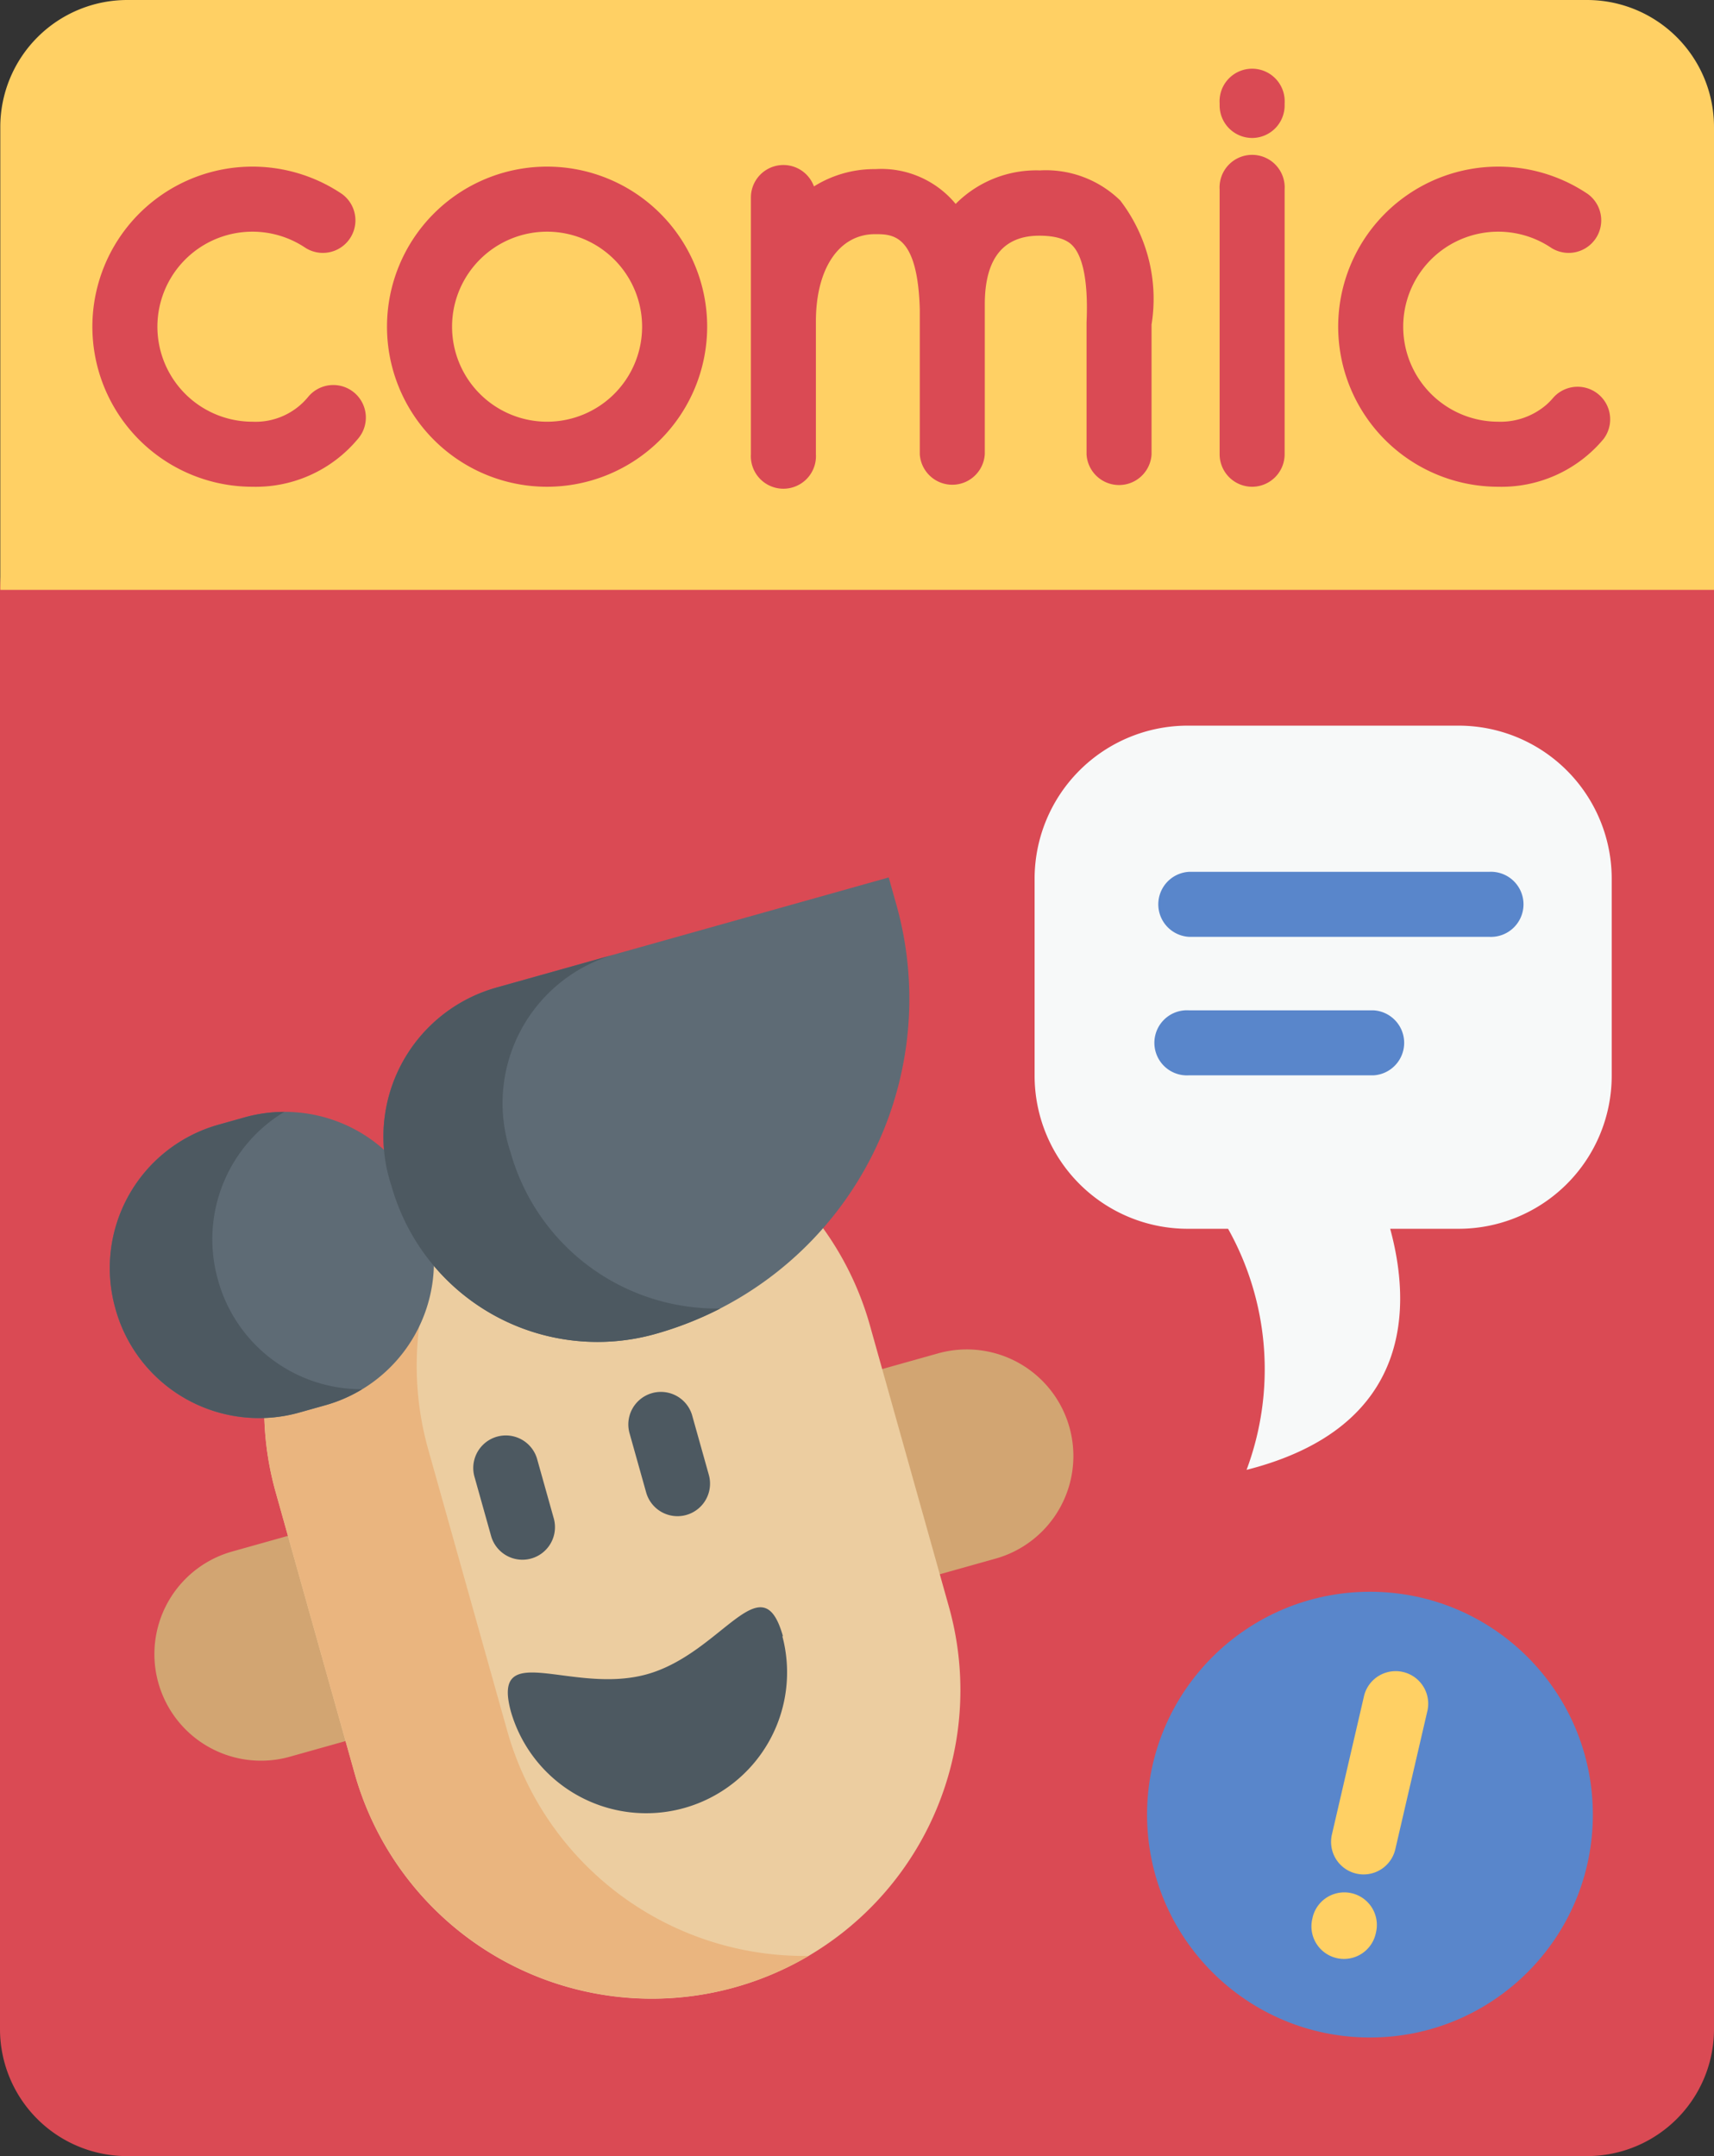<svg xmlns="http://www.w3.org/2000/svg" width="29.005" height="36.489" viewBox="0 0 29.005 36.489">
  <rect x="0" y="0" width="29.005" height="36.489" fill="#333333" stroke="none"/>
  <g id="comics" transform="translate(-52.508)">
    <path id="Path_1529" data-name="Path 1529" d="M81.513,112.08v24.357a2.149,2.149,0,0,1-2.149,2.149H54.658a2.15,2.15,0,0,1-2.15-2.149V112.08a2.15,2.15,0,0,1,2.15-2.149H79.364A2.149,2.149,0,0,1,81.513,112.08Z" transform="translate(0 -102.096)" fill="#da4a54"/>
    <path id="Path_1530" data-name="Path 1530" d="M81.513,2.149V9.983h-29V2.149A2.15,2.15,0,0,1,54.658,0H79.364A2.149,2.149,0,0,1,81.513,2.149Z" fill="#ffd064"/>
    <g id="Group_3323" data-name="Group 3323" transform="translate(54.071 1.197)">
      <g id="Group_3319" data-name="Group 3319" transform="translate(21.082 1.623)">
        <path id="Path_1531" data-name="Path 1531" d="M372.953,44.988a2.709,2.709,0,1,1,1.515-4.955.551.551,0,0,1-.616.913,1.608,1.608,0,1,0-.9,2.941,1.19,1.19,0,0,0,.818-.289,1.174,1.174,0,0,0,.119-.123.551.551,0,0,1,.844.707,2.248,2.248,0,0,1-1.782.806Z" transform="translate(-370.244 -39.57)" fill="#da4a54"/>
      </g>
      <g id="Group_3320" data-name="Group 3320" transform="translate(0 1.623)">
        <path id="Path_1532" data-name="Path 1532" d="M77.145,44.988a2.709,2.709,0,1,1,1.515-4.955.551.551,0,0,1-.616.913,1.608,1.608,0,1,0-.9,2.941,1.15,1.15,0,0,0,.938-.413.551.551,0,1,1,.844.708,2.249,2.249,0,0,1-1.782.806Z" transform="translate(-74.436 -39.57)" fill="#da4a54"/>
      </g>
      <path id="Path_1533" data-name="Path 1533" d="M147.113,44.988a2.709,2.709,0,1,1,2.709-2.709A2.712,2.712,0,0,1,147.113,44.988Zm0-4.317a1.608,1.608,0,1,0,1.608,1.608A1.609,1.609,0,0,0,147.113,40.671Z" transform="translate(-139.418 -37.947)" fill="#da4a54"/>
      <path id="Path_1534" data-name="Path 1534" d="M237.05,39.8a1.8,1.8,0,0,0-1.36-.509,1.922,1.922,0,0,0-1.425.567,1.633,1.633,0,0,0-1.359-.589,1.923,1.923,0,0,0-1.039.293.55.55,0,0,0-1.067.189v4.343a.551.551,0,1,0,1.1,0s0-2.243,0-2.246c0-.9.394-1.478,1-1.478.3,0,.721,0,.758,1.269,0,.093,0,2.454,0,2.454a.551.551,0,0,0,1.1,0s0-2.518,0-2.534l0,0c0-.772.31-1.163.922-1.163.4,0,.524.127.564.169.128.134.273.469.236,1.3,0,.008,0,2.233,0,2.233a.551.551,0,0,0,1.1,0V41.9A2.735,2.735,0,0,0,237.05,39.8Z" transform="translate(-219.656 -37.604)" fill="#da4a54"/>
      <g id="Group_3321" data-name="Group 3321" transform="translate(19.072 1.457)">
        <path id="Path_1535" data-name="Path 1535" d="M342.6,42.824a.551.551,0,0,1-.551-.551V37.791a.551.551,0,1,1,1.1,0v4.483A.551.551,0,0,1,342.6,42.824Z" transform="translate(-342.045 -37.24)" fill="#da4a54"/>
      </g>
      <g id="Group_3322" data-name="Group 3322" transform="translate(19.072)">
        <path id="Path_1536" data-name="Path 1536" d="M342.6,17.931a.551.551,0,0,1-.551-.551v-.037a.551.551,0,1,1,1.1,0v.037A.551.551,0,0,1,342.6,17.931Z" transform="translate(-342.045 -16.793)" fill="#da4a54"/>
      </g>
    </g>
    <g id="Group_3326" data-name="Group 3326" transform="translate(54.364 14.85)">
      <path id="Path_1537" data-name="Path 1537" d="M103.4,324l-11.944,3.353a1.8,1.8,0,1,1-.975-3.473l11.944-3.353A1.8,1.8,0,1,1,103.4,324Z" transform="translate(-88.408 -312.472)" fill="#d2a572"/>
      <path id="Path_1538" data-name="Path 1538" d="M123.189,276.241a5.222,5.222,0,0,1-6.439-3.616l-1.337-4.763a5.222,5.222,0,0,1,10.056-2.823l1.337,4.763A5.222,5.222,0,0,1,123.189,276.241Z" transform="translate(-112.604 -257.459)" fill="#eccda0"/>
      <path id="Path_1539" data-name="Path 1539" d="M124.434,275.722a5.227,5.227,0,0,1-7.683-3.087l-1.337-4.763a5.227,5.227,0,0,1,4.954-6.635,5.225,5.225,0,0,0-2.373,5.911l1.337,4.763A5.225,5.225,0,0,0,124.434,275.722Z" transform="translate(-112.605 -257.47)" fill="#eab57f"/>
      <g id="Group_3324" data-name="Group 3324" transform="translate(6.149 8.693)">
        <path id="Path_1540" data-name="Path 1540" d="M165.661,342.808a.551.551,0,0,1-.53-.4l-.285-1.016a.551.551,0,0,1,1.06-.3l.285,1.016a.551.551,0,0,1-.53.7Z" transform="translate(-164.825 -339.954)" fill="#4d5961"/>
        <path id="Path_1541" data-name="Path 1541" d="M202.477,332.472a.551.551,0,0,1-.53-.4l-.285-1.016a.551.551,0,0,1,1.06-.3l.285,1.016a.551.551,0,0,1-.53.7Z" transform="translate(-199.017 -330.355)" fill="#4d5961"/>
      </g>
      <path id="Path_1542" data-name="Path 1542" d="M80.389,264.252l.442-.124a2.52,2.52,0,0,1,3.107,1.745l.005.019A2.52,2.52,0,0,1,82.2,269l-.442.124a2.52,2.52,0,0,1-3.107-1.745l-.005-.019A2.52,2.52,0,0,1,80.389,264.252Z" transform="translate(-78.55 -260.067)" fill="#5e6b75"/>
      <path id="Path_1543" data-name="Path 1543" d="M82.823,268.745a2.479,2.479,0,0,1-.623.27l-.441.124a2.52,2.52,0,0,1-3.107-1.744l-.005-.019a2.52,2.52,0,0,1,1.745-3.107l.441-.124a2.477,2.477,0,0,1,.672-.093,2.518,2.518,0,0,0-1.123,2.837l.005.019A2.517,2.517,0,0,0,82.823,268.745Z" transform="translate(-78.551 -260.084)" fill="#4d5961"/>
      <path id="Path_1544" data-name="Path 1544" d="M143.683,213.592a3.622,3.622,0,0,0,4.466,2.508,5.891,5.891,0,0,0,4.079-7.264l-.13-.462-6.639,1.864A2.62,2.62,0,0,0,143.683,213.592Z" transform="translate(-138.915 -208.374)" fill="#5e6b75"/>
      <g id="Group_3325" data-name="Group 3325" transform="translate(4.632 1.298)">
        <path id="Path_1545" data-name="Path 1545" d="M149.251,232.584a5.918,5.918,0,0,1-1.1.431,3.621,3.621,0,0,1-4.466-2.508,2.62,2.62,0,0,1,1.777-3.354l2.016-.566a2.62,2.62,0,0,0-1.777,3.354A3.623,3.623,0,0,0,149.251,232.584Z" transform="translate(-143.549 -226.587)" fill="#4d5961"/>
        <path id="Path_1546" data-name="Path 1546" d="M177.867,382.187c-.356-1.268-1.028.288-2.3.644s-2.651-.623-2.3.644a2.384,2.384,0,0,0,4.59-1.289Z" transform="translate(-171.106 -370.644)" fill="#4d5961"/>
      </g>
    </g>
    <path id="Path_1547" data-name="Path 1547" d="M305.349,172.3h-4.584a2.591,2.591,0,0,0-2.591,2.591v3.333a2.591,2.591,0,0,0,2.591,2.591h.683a4.869,4.869,0,0,1,.313,4.08c2.859-.727,2.774-2.82,2.43-4.08h1.158a2.591,2.591,0,0,0,2.591-2.591v-3.333A2.591,2.591,0,0,0,305.349,172.3Z" transform="translate(-228.158 -160.019)" fill="#f7f9f9"/>
    <g id="Group_3327" data-name="Group 3327" transform="translate(71.919 14.754)">
      <path id="Path_1548" data-name="Path 1548" d="M332.7,208.117h-5.078a.551.551,0,0,1,0-1.1H332.7a.551.551,0,1,1,0,1.1Z" transform="translate(-326.914 -207.016)" fill="#5986cb"/>
      <path id="Path_1549" data-name="Path 1549" d="M330.748,241.005h-3.125a.551.551,0,1,1,0-1.1h3.125a.551.551,0,0,1,0,1.1Z" transform="translate(-326.915 -237.56)" fill="#5986cb"/>
      <circle id="Ellipse_300" data-name="Ellipse 300" cx="3.772" cy="3.772" r="3.772" transform="translate(0 12.185)" fill="#5986cb"/>
    </g>
    <g id="Group_3328" data-name="Group 3328" transform="translate(75.033 28.267)">
      <path id="Path_1550" data-name="Path 1550" d="M369.122,400.092a.551.551,0,0,1-.537-.675l.546-2.355a.551.551,0,0,1,1.073.249l-.546,2.355A.551.551,0,0,1,369.122,400.092Z" transform="translate(-368.571 -396.636)" fill="#ffd064"/>
    </g>
    <g id="Group_3329" data-name="Group 3329" transform="translate(74.701 32.018)">
      <path id="Path_1551" data-name="Path 1551" d="M364.465,450.4a.551.551,0,0,1-.537-.676l.008-.036a.551.551,0,0,1,1.073.25l-.008.036A.551.551,0,0,1,364.465,450.4Z" transform="translate(-363.914 -449.265)" fill="#ffd064"/>
    </g>
  </g>
</svg>
